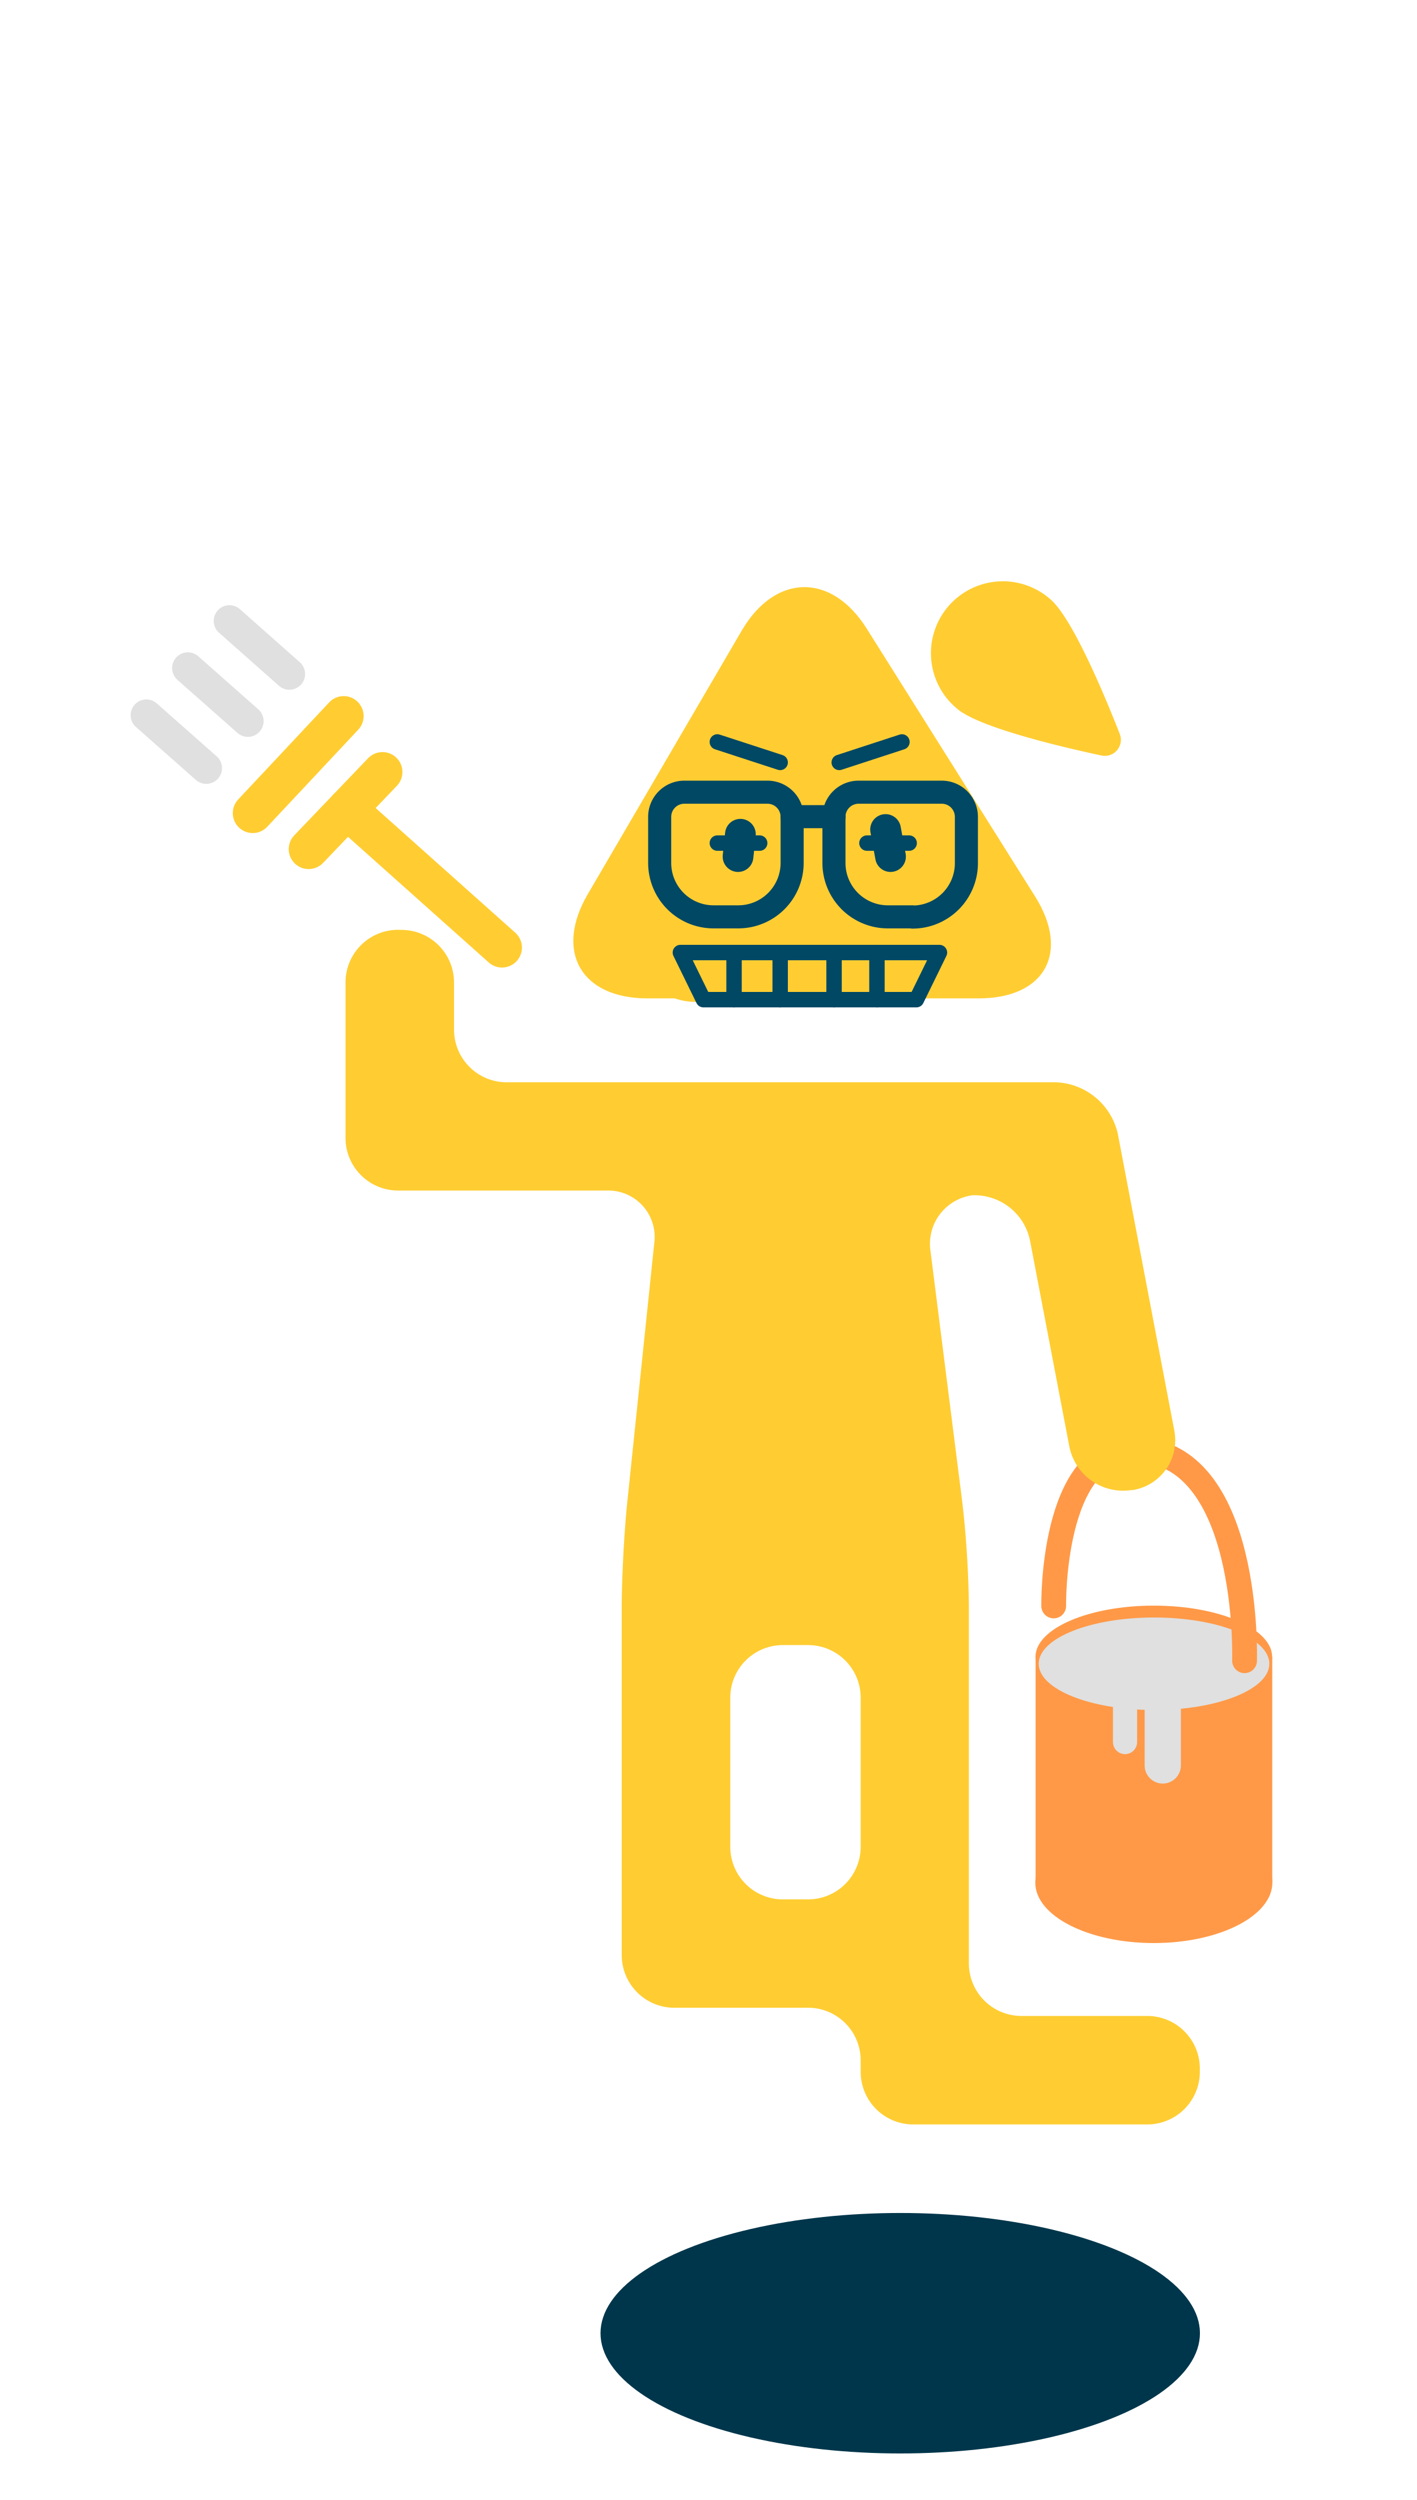 <svg id="圖層_1" data-name="圖層 1" xmlns="http://www.w3.org/2000/svg" viewBox="0 0 131.48 231.81"><defs><style>.cls-1{fill:#ff9947;}.cls-2{fill:#e0e0e0;}.cls-10,.cls-11,.cls-3,.cls-4,.cls-5,.cls-7,.cls-8,.cls-9{fill:none;}.cls-3{stroke:#ff9947;stroke-width:2.3px;}.cls-10,.cls-11,.cls-12,.cls-3,.cls-4,.cls-5,.cls-7,.cls-8,.cls-9{stroke-linecap:round;}.cls-3,.cls-4,.cls-5,.cls-7,.cls-8{stroke-miterlimit:10;}.cls-4,.cls-5,.cls-8{stroke:#e0e0e0;}.cls-4{stroke-width:3.36px;}.cls-5{stroke-width:2.24px;}.cls-12,.cls-6{fill:#ffcd32;}.cls-7{stroke:#ffcd32;stroke-width:3.7px;}.cls-8{stroke-width:2.92px;}.cls-10,.cls-11,.cls-12,.cls-9{stroke:#004864;stroke-linejoin:round;}.cls-9{stroke-width:2.14px;}.cls-10,.cls-12{stroke-width:1.43px;}.cls-11{stroke-width:2.85px;}.cls-13{fill:#00364b;}</style></defs><title>Rethink Taiwan_Landing page animation 4</title><ellipse class="cls-1" cx="107.06" cy="174.57" rx="11" ry="5.61"/><ellipse class="cls-1" cx="107.06" cy="153.65" rx="10.98" ry="4.76"/><rect class="cls-1" x="96.08" y="153.65" width="21.96" height="20.93" transform="translate(214.13 328.22) rotate(-180)"/><ellipse class="cls-2" cx="107.08" cy="154.28" rx="10.7" ry="4.29"/><path class="cls-3" d="M115.48,154s.62-19.58-10.27-19.58c-7.68,0-7.44,14.5-7.44,14.5"/><line class="cls-4" x1="107.89" y1="157.9" x2="107.89" y2="163.71"/><line class="cls-5" x1="104.39" y1="157.58" x2="104.39" y2="161.54"/><path class="cls-6" d="M76.75,72.52c-1.95-3.09-5-3-6.89.11l-8.5,14.54c-1.84,3.16-.36,5.74,3.29,5.74H82.93c3.66,0,5.05-2.53,3.11-5.63Z"/><path class="cls-6" d="M36.92,86.22a4.88,4.88,0,0,0-4.86,4.86v14.46a4.88,4.88,0,0,0,4.86,4.86H56.35a4.3,4.3,0,0,1,4.36,4.84L58.2,139.33c-.28,2.66-.51,7-.51,9.7v32.29a4.88,4.88,0,0,0,4.86,4.86H75a4.88,4.88,0,0,1,4.86,4.86v1.09A4.88,4.88,0,0,0,84.69,197h21.78a4.88,4.88,0,0,0,4.86-4.86v-.34a4.88,4.88,0,0,0-4.86-4.86H94.76a4.88,4.88,0,0,1-4.86-4.86V149a93.26,93.26,0,0,0-.61-9.69l-2.94-23.21a4.55,4.55,0,0,1,3.86-5.26,5.26,5.26,0,0,1,5.39,4.34l3.63,19a5.09,5.09,0,0,0,5.72,4l.11,0a4.68,4.68,0,0,0,3.9-5.53l-5.24-27.51a6.13,6.13,0,0,0-5.78-4.78l-50.95,0a4.88,4.88,0,0,1-4.86-4.87V91.09a4.88,4.88,0,0,0-4.86-4.86Zm30.84,71.19a4.88,4.88,0,0,1,4.86-4.86H75a4.88,4.88,0,0,1,4.86,4.86v13.85A4.88,4.88,0,0,1,75,176.13H72.62a4.88,4.88,0,0,1-4.86-4.86Z"/><line class="cls-7" x1="32.19" y1="75.03" x2="46.58" y2="87.87"/><line class="cls-7" x1="35.49" y1="71.59" x2="28.64" y2="78.74"/><line class="cls-7" x1="31.89" y1="66.4" x2="23.45" y2="75.4"/><line class="cls-8" x1="26.85" y1="62.5" x2="21.29" y2="57.58"/><line class="cls-8" x1="23" y1="66.87" x2="17.43" y2="61.95"/><line class="cls-8" x1="19.14" y1="71.23" x2="13.58" y2="66.32"/><path class="cls-6" d="M80.42,58.29c-3.27-5.2-8.49-5.12-11.6.19L54.53,82.93c-3.1,5.31-.61,9.65,5.54,9.65H90.81c6.15,0,8.5-4.26,5.23-9.46Z"/><path class="cls-9" d="M82.38,73.44h2.3a5,5,0,0,1,5,5v4.31A2.29,2.29,0,0,1,87.38,85h-7.7a2.29,2.29,0,0,1-2.29-2.29V78.42a5,5,0,0,1,5-5Z" transform="translate(167.06 158.46) rotate(-180)"/><path class="cls-9" d="M66.2,73.44h2.3a5,5,0,0,1,5,5v4.31A2.29,2.29,0,0,1,71.2,85h-7.7a2.29,2.29,0,0,1-2.29-2.29V78.42A5,5,0,0,1,66.2,73.44Z" transform="translate(134.71 158.46) rotate(-180)"/><line class="cls-9" x1="77.39" y1="75.73" x2="73.49" y2="75.73"/><polygon class="cls-10" points="87.17 88.33 63.13 88.33 65.27 92.7 85.03 92.7 87.17 88.33"/><line class="cls-10" x1="68.11" y1="88.33" x2="68.11" y2="92.7"/><line class="cls-10" x1="81.37" y1="88.33" x2="81.37" y2="92.7"/><line class="cls-10" x1="72.39" y1="88.33" x2="72.39" y2="92.7"/><line class="cls-10" x1="77.39" y1="88.33" x2="77.39" y2="92.7"/><line class="cls-11" x1="68.7" y1="77.36" x2="68.48" y2="79.43"/><line class="cls-11" x1="82.17" y1="76.92" x2="82.63" y2="79.43"/><line class="cls-10" x1="70.49" y1="78.18" x2="66.56" y2="78.18"/><line class="cls-10" x1="84.36" y1="78.18" x2="80.44" y2="78.18"/><line class="cls-12" x1="72.39" y1="70.7" x2="66.56" y2="68.8"/><line class="cls-12" x1="77.87" y1="70.7" x2="83.69" y2="68.8"/><path class="cls-6" d="M103.9,68.06a1.49,1.49,0,0,1-1.7,2c-4-.86-11.37-2.62-13.38-4.33a6.67,6.67,0,1,1,8.63-10.17C99.46,57.26,102.4,64.23,103.9,68.06Z"/><ellipse class="cls-13" cx="83.53" cy="216.36" rx="27.81" ry="11.15"/></svg>